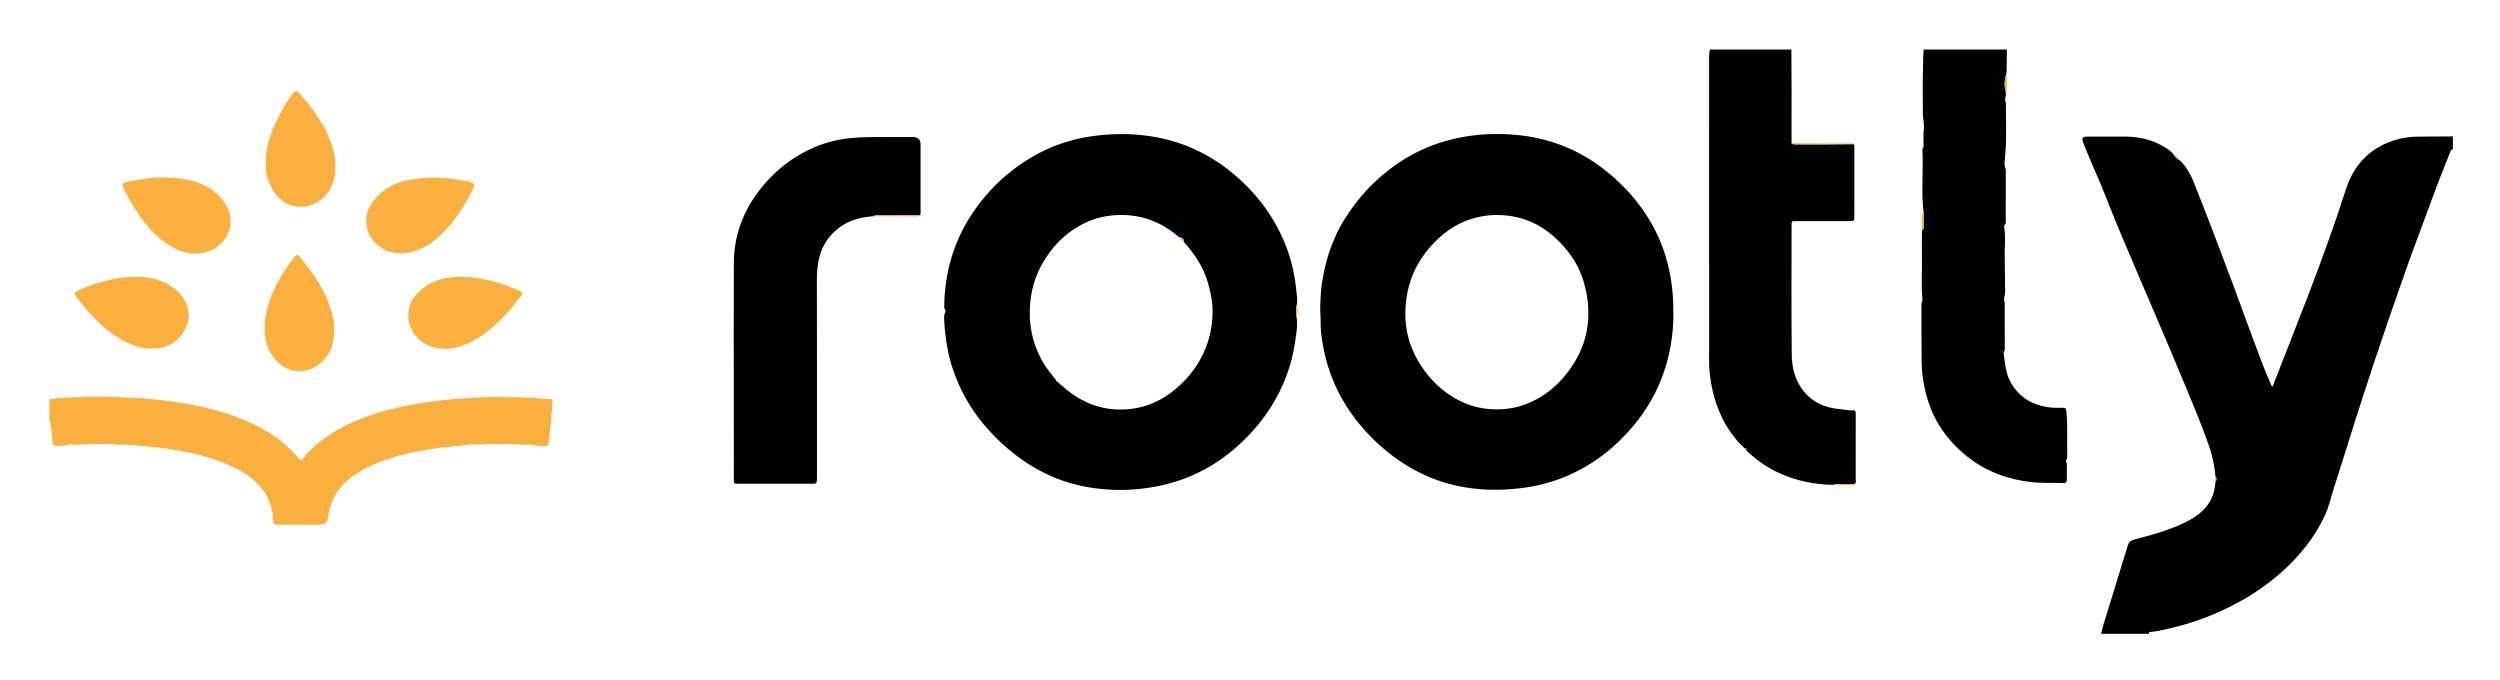 <svg xmlns="http://www.w3.org/2000/svg" role="img" viewBox="-11.62 -17.62 1228.24 334.24"><title>Rootly, Inc. (member) logo</title><defs><style>.cls-1{fill:#000}.cls-1,.cls-2,.cls-3{stroke-width:0}.cls-2{fill:#faaf40}.cls-3{fill:#faaf3f}</style></defs><path d="M625.558 131.866c.075-.531.109-1.06.114-1.589-.005.528-.039 1.057-.115 1.588 0.0 0 0 0.0 0.0.001zm-185.492-43.691c.062-.034.107-.074.158-.112-.051.038-.095.077-.158.111v0zM184.658 106.858c.572.076 1.142.048 1.712-.131 1.167-.012 2.307-.154 3.445-.387-1.138.233-2.277.374-3.444.386-.57.18-1.141.208-1.713.132zm992.341-57.362c-3.346.033-6.674.297-9.93 1.126-13.349 3.397-22.024 11.946-26.146 24.774-5.581 17.368-11.797 34.497-18.326 51.52-5.631 14.678-11.423 29.294-17.142 43.939-.196.502-.065 1.19-.924 1.412-1.834-4.415-3.805-8.795-5.487-13.282-4.604-12.279-9.06-24.613-13.625-36.906-6.15-16.56-12.448-33.063-18.972-49.48-1.692-4.259-3.8-8.292-7.204-11.502-1.415-.615-2.413-1.651-3.077-3.024-1.635-1.884-3.762-3.112-5.902-4.297-5.643-3.126-11.764-4.286-18.158-4.281-6.153.005-12.305-.011-18.458.007-2.153.006-2.579.663-1.843 2.722.356.998.726 1.991 1.12 2.974 3.183 7.943 6.84 15.683 9.953 23.663 4.234 10.855 8.769 21.597 13.345 32.315 8.446 19.786 17.006 39.523 25.223 59.406 4.107 9.937 8.352 19.822 11.899 29.977 1.774 5.078 3.041 10.293 3.431 15.684.676.97.663 1.943.017 2.92-.271 5.439-2.225 10.212-6.141 13.994-3.5 3.381-7.813 5.608-12.271 7.5-7.009 2.975-14.345 4.957-21.693 6.863-1.637.425-2.428 1.155-2.916 2.777-3.12 10.365-6.409 20.68-9.526 31.046-1.241 4.125-2.721 8.185-3.607 12.414h23.636c-.491-.833.198-.869.679-.903 2.866-.205 5.644-.901 8.43-1.521 9.043-2.015 17.784-4.942 26.213-8.787 10.93-4.986 21.006-11.293 29.966-19.309 8.937-7.996 16.258-17.23 21.263-28.161 1.661-3.629 2.492-7.568 3.703-11.365 3.662-11.481 7.222-22.994 10.872-34.478 6.042-19.014 12.352-37.941 18.888-56.791 3.951-11.395 7.917-22.785 12.173-34.073 3.105-8.236 6.082-16.519 9.196-24.751 2.164-5.719 4.463-11.386 6.708-17.075.258-.654.277-.647 1.114-.764v-1.472c-.151.117-.314.089-.286-.037.037-.164.185-.304.286-.454v-4.416c-5.493.03-10.985.043-16.478.097zm-276.919 137.067c-0-.409-.023-.819 0-1.226.052-.93-.45-1.468-1.306-1.383-2.225.221-4.359-.399-6.537-.582-7.706-.648-14.14-3.633-18.729-10.141-3.588-5.087-4.793-10.913-4.853-16.829-.214-20.927-.084-41.857-.083-62.787 0-.491.025-.982.001-1.471-.043-.861.416-1.151 1.203-1.131.574.014 1.149-.003 1.723-.003 8.204-0 16.409-0 24.613-0.0.492 0 .985.017 1.477-.004 1.605-.067 1.742-.211 1.828-1.879.013-.245.003-.49.003-.736 0-10.955.007-21.91-.013-32.865-.001-.78.294-1.649-.411-2.32-4.815.04-9.629.093-14.444.115-4.409.019-8.817.016-13.226-.005-.954-.005-1.986.238-2.773-.589.007-8.568.026-17.137.014-25.706-.009-6.77-.057-13.541-.088-20.311h-39.886c-.461 1.054-.55 2.152-.549 3.298.016 48.357.012 96.713.019 145.07 0 3.053-.108 6.122.155 9.156.399 4.608 1.164 9.171 2.468 13.634 2.628 8.995 6.949 17.009 13.63 23.682.494-.137.418.2.405.484-0-0.0.087-.01.087-.01.168.167.336.335.504.502 0 0-.012.078-.012.078.564.056 1.28-.043.949.925 4.671 4.647 9.995 8.369 15.978 11.142 8.56 3.968 17.603 5.766 27.007 5.915.699-.535 1.523-.425 2.317-.426 2.648-.004 5.296.008 7.944.015.986-.634.564-1.632.566-2.462.031-10.383.02-20.766.02-31.148zm103.909 18.323c-.163-6.912.338-13.838-.47-20.74-.118-1.004-.303-1.426-1.389-1.412-2.615.034-5.228.076-7.836-.33-7.632-1.188-13.615-4.832-17.683-11.47-2.775-4.528-3.142-9.656-3.806-14.715-.042-.317-.074-.732.089-.96.586-.819.413-1.728.415-2.609.01-7.029.017-14.057-.013-21.086-.005-1.044-.559-2.206-.251-3.107.637-1.863.448-3.715.405-5.559-.114-4.857-.026-9.715-.163-14.575-.134-4.762.601-9.545-.289-14.303-.057-.302-.053-.776.129-.935.975-.847.668-1.951.671-2.971.018-7.6.012-15.2.006-22.8-0-.651.127-1.377-.112-1.937-.681-1.593-.48-3.234-.335-4.828.205-2.254.397-4.547.489-6.77.289-7.012.033-14.046-.012-21.072-.644-.952-.615-1.921-.077-2.903.043-.662.085-1.325.128-1.988-.548-1.917-.753-3.825-.561-5.723.077-.759.217-1.517.424-2.273.103-.378.223-.755.361-1.132.049-.89.128-1.783.141-2.677.046-3.101.068-6.203.1-9.304h-40.871c-.344 3.456-.201 6.934-.348 10.398-.3 7.083-.031 14.189-.058 21.286-.009 2.353.783 4.629.499 7.006-.369 3.085-.151 6.189-.148 9.286-.543.245-.549.742-.542 1.218.025 1.753.069 3.505.106 5.258.101 8.5-.653 17.016.474 25.497.005 2.251.022 4.502.01 6.752-.004.784.146 1.657-.816 2.079-.023 4.657-.154 9.316-.042 13.97.16 6.605-.497 13.22.273 19.816.037.316.053.703-.092.96-.608 1.074-.405 2.23-.406 3.357-.007 6.293-.037 12.587.033 18.88.057 5.128-.131 10.249.598 15.378.784 5.52 2.14 10.844 4.247 15.979 3.051 7.434 7.66 13.802 13.508 19.318 5.589 5.271 11.92 9.377 19.092 12.133 5.424 2.084 11.017 3.369 16.85 4 5.087.55 10.138.196 15.197.44 1.177.057 1.891-.299 1.881-1.622-.019-2.534-.031-5.069.046-7.6.023-.76-.859-1.408-.379-2.076.811-1.129.557-2.351.529-3.535z" class="cls-1"/><path d="M257.934 178.399c-5.201-.337-10.405-.806-15.61-.837-6.791-.041-13.59-.341-20.38.246-3.486.301-6.998.296-10.482.613-6.904.627-13.772 1.502-20.605 2.749-12.632 2.305-24.812 5.873-36.088 12.11-6.192 3.424-11.772 7.648-16.433 13.028-.704.812-1.16 1.98-2.401 2.303-4.207-5.217-9.101-9.63-14.727-13.218-11.541-7.36-24.356-11.36-37.657-14.002-7.688-1.527-15.457-2.466-23.276-3.147-6.057-.528-12.121-.543-18.176-.895-2.452-.143-4.922.069-7.379-.021-2.411-.088-4.789.302-7.208.231-4.97-.147-9.916.452-14.863.889v10.304c.579 1.803.969 3.637 1.092 5.535.114 1.774.235 3.554.503 5.309.246 1.615.801 1.958 2.503 1.832 2.166-.159 4.374-.028 6.444-.884 2.908.93 5.801-.1 8.702-.069.408-.292.871-.448 1.364-.416 3.117.199 6.274-.525 9.356.41 1.783.141 3.583.496 5.35.379 3.668-.245 7.259.399 10.878.667 6.832.505 13.608 1.452 20.338 2.791 9.428 1.875 18.56 4.539 27.004 9.232 3.964 2.203 7.554 4.904 10.451 8.395 3.884 4.68 5.823 10.12 5.934 16.203.027 1.485.379 1.855 1.826 1.992.651.062 1.311.029 1.966.028 6.313-.005 12.625-.013 18.938-.017q3.995-.003 4.33-4.063c.013-.162.019-.326.044-.487 1.108-7.329 4.518-13.313 10.341-17.982 6.098-4.89 13.118-7.9 20.489-10.189 10.956-3.403 22.239-5.07 33.643-6.008 2.175-.179 4.423-.841 6.46-.674 2.975.243 5.838-.252 8.75-.261.408-.292.871-.448 1.364-.416 3.117.199 6.274-.525 9.356.41 2.445.078 4.865.56 7.328.44.928-.045 1.802-.209 2.82.048 1.872.472 3.874.432 5.822.599 1.052.09 1.753-.282 1.876-1.423.277-2.575.591-5.146.838-7.723.369-3.85.665-7.707 1.048-11.556.215-2.159.203-2.32-1.871-2.454z" class="cls-3"/><path d="M1193.477 54.305v-.491c-.1.15-.248.289-.286.454-.028.126.134.154.286.037zm-383.49 70.677c-1.108-11.25-4.232-21.906-9.695-31.803-6.328-11.464-14.988-20.985-25.476-28.79-12.909-9.607-27.556-14.778-43.582-15.894-9.061-.631-18.09-.154-27.029 1.784-8.71 1.888-16.9 4.994-24.555 9.531-11.969 7.094-21.625 16.588-29.296 28.115-2.213 3.325-4.192 6.807-5.82 10.455-1.592 3.567-2.999 7.216-4.073 10.98-1.096 3.843-1.912 7.739-2.552 11.688-.63 3.886-.739 7.8-.898 11.705-.101 2.487.22 5.04.194 7.496-.049 4.605.596 9.071 1.468 13.514 3.128 15.942 10.54 29.718 21.64 41.55 7.852 8.369 16.856 15.215 27.29 20.11 10.274 4.821 21.139 7.185 32.454 7.537 5.151.16 10.277-.134 15.414-.741 10.869-1.283 21.065-4.515 30.594-9.837 10.581-5.91 19.401-13.862 26.832-23.361 6.721-8.593 11.523-18.191 14.412-28.681 2.369-8.602 3.419-17.405 3.145-25.699.03-3.658-.171-6.657-.467-9.66zm-51.657 40.587c-5.742 7.356-12.912 12.909-21.871 15.941-3.423 1.158-6.935 1.725-10.569 1.919-9.388.502-17.305-1.956-24.284-6.373-6.742-4.268-12.06-9.988-16.181-16.813-5.334-8.834-7.325-18.468-6.388-28.621 1.026-11.13 5.387-20.868 13.094-29.129 5.886-6.308 12.739-10.934 21.139-13.123 3.569-.93 7.214-1.432 10.929-1.34 10.859.12 20.269 3.834 28.263 11.198 6.76 6.228 11.784 13.556 14.209 22.448 4.347 15.943 1.944 30.717-8.341 43.893zM625.558 131.866c.075-.531.109-1.06.115-1.588.01-1.056-.094-2.108-.209-3.159-.058-.525-.118-1.05-.167-1.575-.781-8.23-2.583-16.226-5.758-23.881-5.684-13.703-14.473-25.086-25.945-34.483-13.904-11.389-29.859-17.536-47.772-18.704-7.109-.464-14.192-.155-21.252.874-9.731 1.418-18.925 4.473-27.479 9.231-9.357 5.205-17.553 11.895-24.519 20.071-13.124 15.404-19.866 33.184-20.269 53.369-.016.807-.132 1.624.328 2.388.309.514.296 1.17.066 1.662-.701 1.498-.443 3.069-.368 4.583.146 2.966.501 5.918.893 8.872 1.148 8.652 3.776 16.829 7.584 24.633 4.115 8.432 9.639 15.861 16.228 22.58 7.513 7.66 15.936 13.945 25.648 18.583 9.812 4.685 20.188 7.015 30.958 7.609 7.357.406 14.71-.07 21.983-1.399 10.326-1.886 19.995-5.469 28.9-11.052 6.685-4.191 12.641-9.219 18.04-14.972 6.665-7.103 12.006-15.04 15.952-23.918 2.994-6.738 5.051-13.767 6.105-21.05.544-3.76 1.266-7.534.926-11.377-.385-2.433-.695-4.866.015-7.296zm-41.564 6.924c-.301 4.394-1.19 8.796-2.712 13.027-2.329 6.475-5.888 12.195-10.58 17.168-7.4 7.842-16.252 13.17-27.187 14.337-12.575 1.342-23.441-2.646-32.816-10.951-.366-.324-.734-.646-1.1-.967-.182-.123-.362-.244-.543-.365l.005-.039-.46-.455-.032-.036c-.153-.152-.307-.303-.46-.455 0 0-.015-.036-.028-.07l-.02-.049c-.284 0-.488-.079-.639-.211-.097-.085-.176-.189-.222-.323-.04-.115-.062-.247-.069-.395-2.513-3.107-5.021-6.217-6.935-9.747-3.919-7.228-5.916-14.895-5.888-23.162.03-8.748 1.974-16.956 6.352-24.507 5.212-8.99 12.382-16.003 22.008-20.236 6.087-2.676 12.53-3.622 19.171-3.269 1.245.066 2.469.185 3.67.355 1.201.17 2.381.39 3.54.661a39.762 39.762 0 0 1 4.039 1.17 40.02 40.02 0 0 1 1.98.748c4.569 1.866 8.783 4.566 12.689 7.992.565 0 1.022.109 1.374.323.117.071.223.154.317.249s.177.201.248.318c.214.352.326.807.339 1.362 3.61 4.136 6.893 8.487 9.292 13.463 2.038 4.225 3.178 8.686 4.088 13.262.716 3.599.823 7.261.581 10.802zM440.65 77.863c0-8.177.001-16.353-0-24.53q-.001-3.609-3.738-3.61c-2.954-.001-5.908-.003-8.862 0-7.325.009-14.656-.172-21.961.544-7.144.7-13.972 2.624-20.413 5.756-9.499 4.619-17.443 11.209-23.932 19.501-8.301 10.608-12.784 22.659-12.826 36.133-.098 32.052-.023 64.104-.018 96.156 0 3.271-.011 6.541.003 9.812.01 2.357.036 2.403 2.275 2.405 12.062.012 24.125.012 36.187-.001 2.125-.002 2.321-.239 2.383-2.447.009-.327.002-.654.002-.981 0-32.216.028-64.431-.05-96.647-.007-2.734.172-5.414.595-8.087 1.161-7.334 4.564-13.352 10.626-17.804 4.921-3.615 10.558-5.008 16.526-5.432.781-.603 1.703-.463 2.587-.463 6.677-.004 13.355.004 20.032.008.062-.034.107-.074.158-.111.087-.064.159-.133.216-.206.041-.053.078-.106.106-.163.06-.12.098-.248.115-.38.013-.101.019-.203.018-.307-.005-.27-.043-.546-.04-.804.031-2.78.013-5.56.013-8.34z" class="cls-1"/><path d="M46.482 148.327c5.778 3.572 11.916 5.959 18.942 5.163 5.93-.672 10.567-3.419 13.515-8.555 2.825-4.922 2.908-10.022.063-15.083-2.388-4.247-6.095-6.97-10.399-8.921-4.222-1.913-8.723-2.657-13.198-2.464-4.097-.078-7.98.308-11.821 1.132-5.841 1.253-11.519 3.01-16.933 5.544-1.931.904-2.022 1.237-.799 2.878 5.829 7.821 12.219 15.105 20.629 20.305zm2.945-72.676c2.243 4.259 4.529 8.493 7.312 12.436 4.275 6.056 9.182 11.494 15.648 15.294 5.811 3.415 12 4.781 18.565 2.423 9.602-3.448 13.867-14.404 8.044-23.367-3.103-4.775-7.367-7.987-12.623-10.039-5.482-2.14-11.197-2.806-18.707-2.862-2.415-.067-6.467.437-10.505 1.002-2.18.305-4.335.803-6.488 1.276-2.335.513-2.52.936-1.557 3.172.097.224.197.448.311.664zm163.12 42.806c-6.469.262-12.385 2.067-17.349 6.349-3.805 3.282-6.244 7.296-6.218 12.447.179 1.096-.002 2.124.267 3.196 2.23 8.909 9.553 13.154 17.761 13.28 4.064.063 8.033-1.079 11.787-2.864 7.388-3.512 13.311-8.834 18.762-14.756 2.322-2.523 4.467-5.202 6.494-7.969 1.37-1.87 1.266-2.204-.937-3.127-1.126-.471-2.268-.904-3.401-1.357-8.719-3.478-17.701-5.583-27.165-5.2zm-65.356-38.933c4.777-4.511 6.183-10.155 5.922-16.566-.274-6.732-2.654-12.676-5.805-18.45-3.265-5.981-7.415-11.311-11.958-16.362-1.351-1.502-1.639-1.522-3.003-.002-.325.362-.547.813-.838 1.208-3.07 4.154-5.53 8.666-7.701 13.327-2.908 6.243-4.913 12.734-4.892 20.368-.092 4.723 1.361 9.624 4.416 14.075 5.713 8.325 16.799 9.069 23.86 2.402zm36.895 27.226c.756-.563 1.518-.577 2.285-.023 1.166-.012 2.306-.153 3.444-.386.379-.078.758-.166 1.138-.263 5.402-1.379 9.828-4.424 13.802-8.123 7.166-6.671 12.155-14.882 16.412-23.593.564-1.154.097-1.726-.752-2.153-.714-.359-1.534-.551-2.329-.702-7.132-1.351-14.249-2.327-21.592-1.663-4.101.371-8.114.824-11.978 2.181-5.895 2.07-10.678 5.649-13.961 11-2.028 3.305-2.637 6.929-2 10.798 1.176 7.143 8.56 12.869 15.533 12.926zm-54.6 56.767c2.729 1.296 5.608 1.254 8.334.952 4.189-.464 7.626-2.738 10.31-6.043 3.292-4.054 4.503-8.763 4.513-13.882-.105-1.543-.058-3.115-.351-4.621-.432-2.222-.988-4.437-1.699-6.587-3.098-9.367-8.727-17.239-14.937-24.749-1.032-1.247-1.644-1.179-2.7.08-2.052 2.446-3.794 5.108-5.452 7.822-4.611 7.548-8.314 15.445-8.988 24.426-.447 5.965.402 11.67 3.95 16.694 1.811 2.564 4.114 4.528 7.021 5.908zM871.325 53.316c4.409.021 8.817.025 13.226.005 4.815-.021 9.629-.075 14.444-.115-.675-.699-1.534-.338-2.298-.342-6.528-.032-13.056-.007-19.584-.024-2.853-.008-5.707-.074-8.561-.114.787.828 1.819.585 2.773.589zm-451.291 34.851c-.885.001-1.806-.14-2.587.463 7.131.03 14.262.063 21.393.086.237.001.489.018.709-.042.078-.021.149-.056.216-.1.069-.045.132-.102.187-.179.044-.062.083-.132.115-.22v-0c-6.677-.004-13.355-.013-20.032-.008zm513.437 5.244c.012-2.251-.005-4.502-.01-6.752-.545.374-.968.751-.938 1.545.093 2.427.094 4.857.132 7.286.962-.422.812-1.295.816-2.079zm39.853-71.316c-.192 1.898.012 3.806.561 5.723.19-.136.394-.252.389-.538-.042-2.863.232-5.731-.166-8.59-.137.377-.257.754-.361 1.132-.207.756-.347 1.513-.424 2.273z" class="cls-3"/><path d="M33.256 200.058c-.493-.031-.956.124-1.364.416 3.573.146 7.146.161 10.72-.006-3.082-.935-6.239-.211-9.356-.41zm197.461 0c-.493-.032-.956.124-1.364.416 3.573.146 7.146.161 10.72-.006-3.082-.935-6.24-.211-9.356-.41z" class="cls-2"/><path d="M889.233 220.585c3.091.291 6.188.065 9.282.118.413.007.815-.056.979-.53-2.648-.006-5.296-.019-7.944-.015-.794.001-1.618-.109-2.317.426zm-263.675-88.719c-0-0 0-0-0-.001-.71 2.43-.4 4.863-.015 7.296.107-.608.189-1.216.244-1.823.056-.608.085-1.216.088-1.824s-.022-1.216-.074-1.824a19.982 19.982 0 0 0-.243-1.825zm433.685-70.771c-.682-1.355-1.678-2.393-3.077-3.024.664 1.373 1.662 2.409 3.077 3.024zm-85.41-28.386c.179-.973.28-1.944-.077-2.903-.538.983-.567 1.952.077 2.903zm102.941 183.532c-.172.974-.19 1.948.017 2.92.647-.977.659-1.95-.017-2.92z" class="cls-3"/><path d="M186.371 106.726c-.767-.553-1.529-.54-2.285.023.191.047.381.084.572.109.572.076 1.143.048 1.713-.132z" class="cls-2"/><path d="M845.299 202.603c.169.458.469.783.949.925.331-.967-.385-.868-.949-.925zm-.984-1.054c-.01.281.113.453.405.484.013-.284.089-.621-.405-.484zm.996.977a1327.019 1327.019 0 0 1-.504-.502c0.0.334.167.503.504.502zM570.033 101.263c-.013-.554-.125-1.01-.339-1.362-.071-.117-.154-.223-.248-.318s-.2-.177-.317-.249c-.352-.214-.809-.323-1.374-.323l0.0.001c.587.923 1.326 1.694 2.278 2.251zM507.129 169.006c.007.148.029.28.069.395.047.135.126.238.222.323.15.133.355.211.638.211-.114-.505-.469-.77-.93-.929zm.979 1.048c.153.152.307.303.461.452.023-.332-.13-.483-.461-.452zm.492.491c.153.152.307.303.461.452.022-.332-.13-.483-.461-.452zm.455.494c.18.121.361.242.543.365-0-0-0-.001-0-.001-.07-.281-.223-.445-.542-.364z" class="cls-3"/></svg>